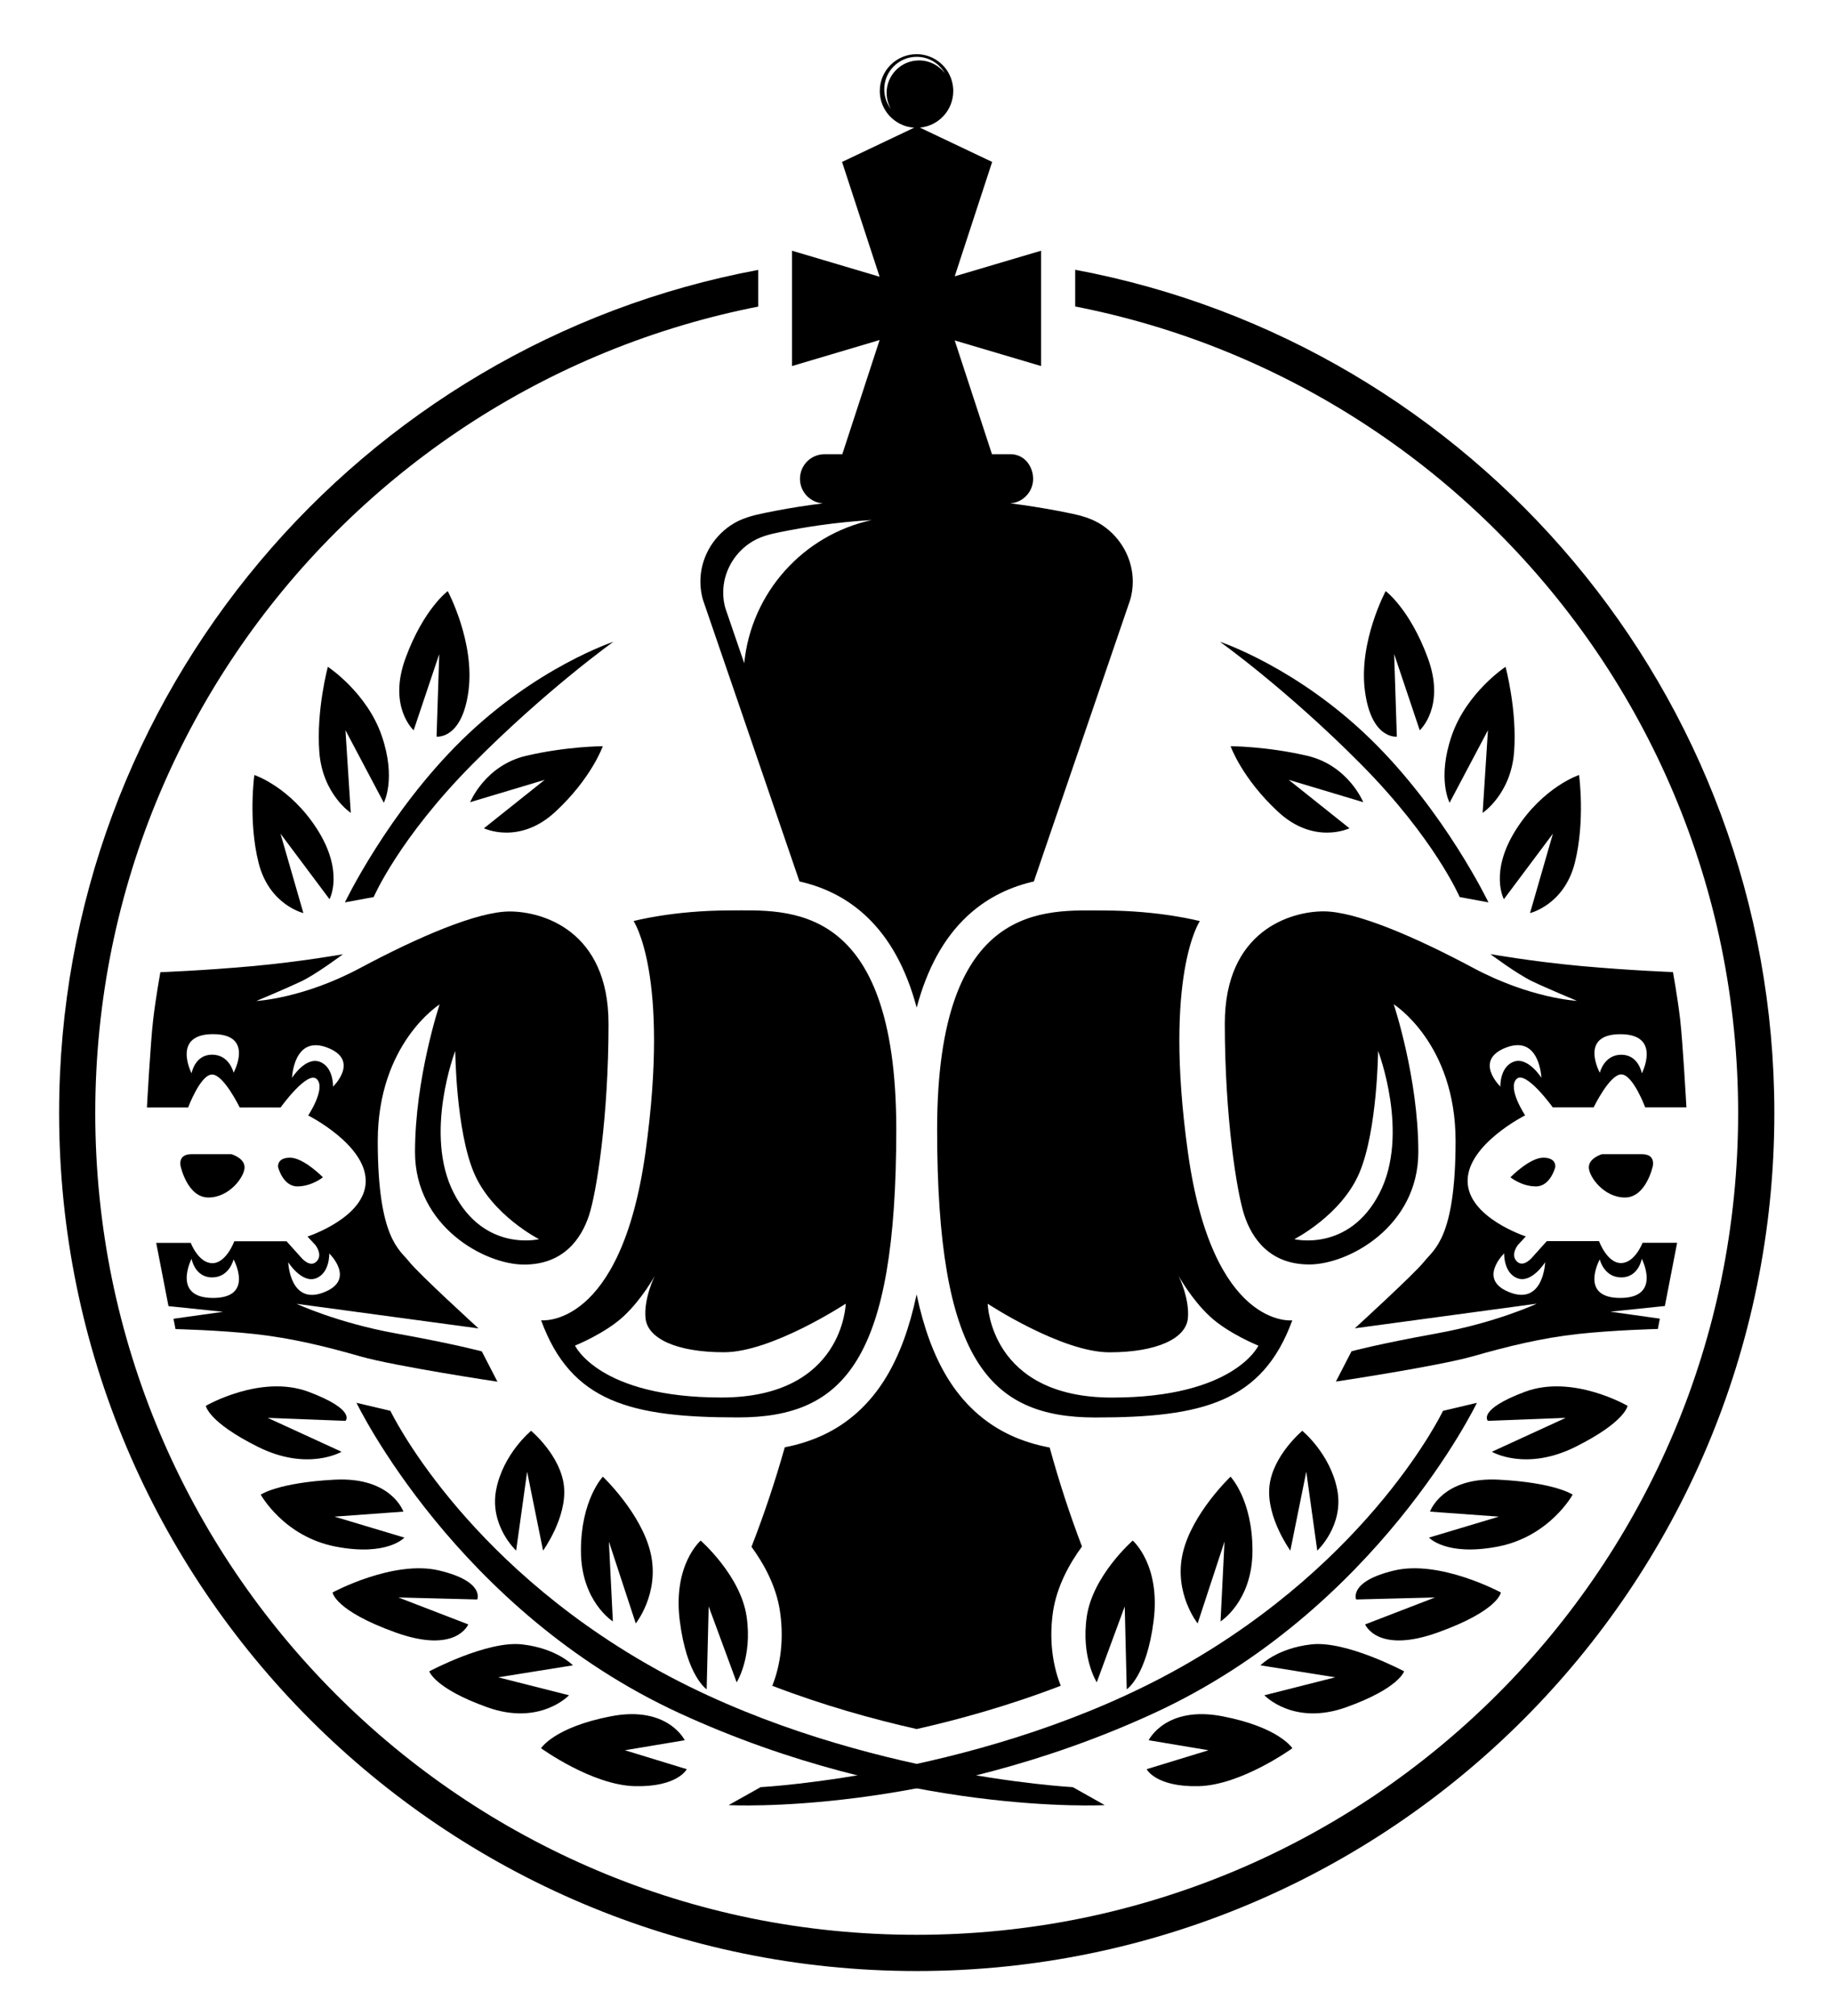 <svg xmlns="http://www.w3.org/2000/svg" viewBox="0 0 300 330" width="300" height="330">
	<style>
		tspan { white-space:pre }
		.shp0 { fill: #000000 } 
	</style>
	<g id="Layer">
		<g id="Layer">
			<g id="Layer">
				<g id="Layer">
					<path id="Layer" class="shp0" d="M31.33,188.93h6.57c0,0 2.15,0.62 2.15,2.15c0,1.53 -2.46,4.94 -5.92,4.94c-3.46,0 -4.55,-5.12 -4.55,-5.12c0,0 -0.53,-1.97 1.75,-1.97z" />
					<path id="Layer" class="shp0" d="M52.88,192.71c0,0 -3.15,-3.21 -5.38,-3.21c-2.22,0 -1.96,1.55 -1.96,1.55c0,0 0.78,3.15 3.15,3.15c2.37,0 4.19,-1.49 4.19,-1.49z" />
					<path id="Layer" class="shp0" d="M99.65,167.57c0,15.25 -1.96,27.66 -3.21,31.42c-1.25,3.76 -4.14,8.01 -10.62,8.01c-6.48,0 -17.86,-6.27 -17.86,-18.41c0,-12.14 4.03,-24.18 4.03,-24.18c0,0 -10.13,6.37 -10.13,22.38c0,16.01 3.6,17.75 5.12,19.71c1.52,1.96 11.38,10.95 11.38,10.95l-29.79,-4.03c0,0 6.64,3.11 16.28,4.85c9.64,1.74 14.05,2.94 14.05,2.94l2.56,4.96c0,0 -16.72,-2.51 -22.44,-4.14c-5.72,-1.64 -11.27,-2.99 -17.21,-3.65c-5.94,-0.66 -13.07,-0.82 -13.07,-0.82l-0.33,-1.69l8.11,-1.14l-8.93,-0.93l-2.01,-10.35h5.66c0,0 1.25,3.32 3.54,3.32c2.28,0 3.59,-3.59 3.59,-3.59h8.55l2.4,2.67c0,0 1.42,1.74 2.51,0.65c1.09,-1.09 -0.16,-2.67 -0.16,-2.67l-1.31,-1.42c0,0 9.53,-3.1 9.53,-9.09c0,-5.99 -9.42,-10.73 -9.42,-10.73c0,0 2.94,-4.42 1.42,-5.94c-1.53,-1.52 -5.94,4.63 -5.94,4.63h-6.7c0,0 -2.61,-5.39 -4.52,-5.39c-1.91,0 -3.92,5.39 -3.92,5.39h-6.75c0,0 0.59,-10.78 1.03,-14.43c0.43,-3.65 1.17,-7.71 1.17,-7.71c0,0 6.86,-0.25 14.95,-0.98c8.09,-0.73 14.95,-1.96 14.95,-1.96c0,0 -4.33,3.25 -6.83,4.44c-2.5,1.19 -7.35,3.21 -7.35,3.21c0,0 7.62,-0.38 16.99,-5.39c9.37,-5.01 19.17,-9.26 24.51,-9.26c5.34,0 16.17,3.12 16.17,18.37zM34.89,169.28c-6.83,0 -3.52,6.41 -3.52,6.41c0,0 0.52,-3.05 3.36,-3.05c2.85,0 3.52,2.95 3.52,2.95c0,0 3.47,-6.31 -3.36,-6.31zM53.56,171.47c-5.48,-2.07 -5.74,4.96 -5.74,4.96c0,0 2.18,-3.46 4.5,-2.64c2.32,0.82 2.22,4.08 2.22,4.08c0,0 4.5,-4.33 -0.98,-6.4zM38.25,206.15c0,0 -0.68,2.95 -3.52,2.95c-2.84,0 -3.36,-3.05 -3.36,-3.05c0,0 -3.3,6.41 3.52,6.41c6.83,0 3.36,-6.31 3.36,-6.31zM53.92,205.18c0,0 0.11,3.26 -2.22,4.08c-2.33,0.82 -4.5,-2.64 -4.5,-2.64c0,0 0.26,7.03 5.74,4.96c5.48,-2.07 0.98,-6.4 0.98,-6.4zM88.27,202.84c0,0 -7.73,-3.92 -10.67,-10.89c-2.94,-6.97 -3.05,-19.93 -3.05,-19.93c0,0 -5.23,13.62 -0.22,23.31c5.01,9.69 13.94,7.51 13.94,7.51z" />
					<path id="Layer" class="shp0" d="M146.77,184.86c0,37.58 -8.38,47.16 -25.92,47.16c-17.54,0 -27.34,-2.5 -32.24,-15.9c0,0 13.07,1.52 17.1,-27.56c4.03,-29.08 -1.96,-37.79 -1.96,-37.79c0,0 6.42,-1.74 15.79,-1.74c9.36,0 27.23,-1.75 27.23,35.83zM138.49,213.4c0,0 -12.09,7.95 -19.93,7.95c-7.84,0 -12.52,-2.28 -12.85,-5.55c-0.33,-3.27 1.52,-6.97 1.52,-6.97c0,0 -2.07,3.81 -5.12,6.64c-3.05,2.83 -7.95,4.79 -7.95,4.79c0,0 3.92,8.5 23.96,8.5c20.04,0 20.37,-15.36 20.37,-15.36z" />
					<path id="Layer" class="shp0" d="M61.19,146.84l-4.71,0.87c0,0 7.07,-14.75 19.19,-26.61c12.13,-11.87 24.78,-16.05 24.78,-16.05c0,0 -10.91,7.77 -23.03,19.98c-12.12,12.21 -16.23,21.81 -16.23,21.81z" />
					<path id="Layer" class="shp0" d="M89.2,127.65l-12.21,3.66c0,0 2.44,-6.02 9.16,-7.59c6.72,-1.57 12.56,-1.57 12.56,-1.57c0,0 -1.83,5.23 -7.77,10.73c-5.93,5.5 -11.69,2.7 -11.69,2.7z" />
					<path id="Layer" class="shp0" d="M67.74,119.54c0,0 -4.28,-3.84 -1.31,-11.87c2.97,-8.03 6.89,-10.91 6.89,-10.91c0,0 4.45,8.29 3.4,16.32c-1.05,8.03 -5.23,7.5 -5.23,7.5l0.44,-13.52z" />
					<path id="Layer" class="shp0" d="M57.44,133.06c0,0 -4.62,-3.05 -5.15,-9.95c-0.52,-6.89 1.4,-13.96 1.4,-13.96c0,0 6.37,4.19 8.81,11.26c2.44,7.07 0.35,10.99 0.35,10.99l-6.28,-11.87z" />
					<path id="Layer" class="shp0" d="M49.68,149.46c0,0 -5.58,-1.31 -7.33,-8.2c-1.74,-6.89 -0.7,-14.4 -0.7,-14.4c0,0 5.85,1.92 10.3,8.9c4.45,6.98 2.01,11.43 2.01,11.43l-8.03,-10.73z" />
					<path id="Layer" class="shp0" d="M58.38,229.63l5.55,1.31c0,0 11.6,24.34 42.97,41.99c31.37,17.65 68.78,19.61 68.78,19.61l5.23,2.94c0,0 -33,1.8 -69.6,-15.03c-36.6,-16.83 -52.93,-50.82 -52.93,-50.82z" />
					<path id="Layer" class="shp0" d="M56.58,232.58l-12.74,-0.49l12.09,5.55c0,0 -5.55,3.27 -13.72,-0.82c-8.17,-4.08 -8.5,-6.7 -8.5,-6.7c0,0 8.99,-5.23 16.83,-2.29c7.84,2.95 6.04,4.75 6.04,4.75z" />
					<path id="Layer" class="shp0" d="M66.06,247.44c0,0 -1.96,-5.72 -11.27,-5.23c-9.31,0.49 -12.09,2.45 -12.09,2.45c0,0 3.76,6.86 12.25,8.5c8.49,1.64 11.27,-1.47 11.27,-1.47l-11.44,-3.43z" />
					<path id="Layer" class="shp0" d="M65.24,261.49l11.44,4.41c0,0 -1.96,4.9 -11.93,1.31c-9.97,-3.59 -10.29,-6.54 -10.29,-6.54c0,0 9.97,-5.39 17.48,-3.59c7.52,1.8 6.21,4.74 6.21,4.74z" />
					<path id="Layer" class="shp0" d="M81.58,274.56l11.6,2.94c0,0 -4.74,5.06 -13.4,1.96c-8.66,-3.1 -9.48,-5.88 -9.48,-5.88c0,0 9.48,-5.06 15.19,-4.41c5.72,0.65 8.33,3.43 8.33,3.43z" />
					<path id="Layer" class="shp0" d="M112.13,284.86c0,0 -2.78,-5.72 -12.09,-3.92c-9.31,1.8 -11.44,5.23 -11.44,5.23c0,0 8.33,6.04 15.36,6.21c7.03,0.16 8.5,-2.78 8.5,-2.78l-10.13,-3.1z" />
					<path id="Layer" class="shp0" d="M116.05,262.96l-0.33,13.56c0,0 -3.27,-2.12 -4.41,-11.27c-1.14,-9.15 3.43,-13.07 3.43,-13.07c0,0 6.54,5.72 7.52,12.42c0.98,6.7 -1.63,10.78 -1.63,10.78z" />
					<path id="Layer" class="shp0" d="M99.71,252.34l0.65,13.07c0,0 -5.23,-3.27 -5.23,-11.6c0,-8.33 3.59,-12.09 3.59,-12.09c0,0 6.37,6.04 7.84,12.58c1.47,6.54 -2.45,11.44 -2.45,11.44z" />
					<path id="Layer" class="shp0" d="M86.32,240.91l-1.8,12.91c0,0 -4.41,-4.08 -3.27,-9.97c1.14,-5.89 5.72,-9.64 5.72,-9.64c0,0 4.9,4.08 5.39,9.15c0.49,5.06 -3.43,10.46 -3.43,10.46z" />
				</g>
				<g id="Layer">
					<path id="Layer" class="shp0" d="M268.9,188.93h-6.57c0,0 -2.15,0.62 -2.15,2.15c0,1.53 2.46,4.94 5.92,4.94c3.46,0 4.55,-5.12 4.55,-5.12c0,0 0.53,-1.97 -1.75,-1.97z" />
					<path id="Layer" class="shp0" d="M247.34,192.71c0,0 3.15,-3.21 5.38,-3.21c2.23,0 1.96,1.55 1.96,1.55c0,0 -0.78,3.15 -3.15,3.15c-2.38,0.01 -4.19,-1.49 -4.19,-1.49z" />
					<path id="Layer" class="shp0" d="M216.74,149.18c5.34,0 15.14,4.25 24.51,9.26c9.37,5.01 16.99,5.39 16.99,5.39c0,0 -4.85,-2.01 -7.35,-3.21c-2.5,-1.2 -6.83,-4.44 -6.83,-4.44c0,0 6.86,1.22 14.95,1.96c8.09,0.73 14.95,0.98 14.95,0.98c0,0 0.74,4.06 1.17,7.71c0.43,3.65 1.03,14.43 1.03,14.43h-6.75c0,0 -2.01,-5.39 -3.92,-5.39c-1.91,0 -4.52,5.39 -4.52,5.39h-6.7c0,0 -4.42,-6.15 -5.94,-4.63c-1.52,1.53 1.42,5.94 1.42,5.94c0,0 -9.42,4.74 -9.42,10.73c0,5.99 9.53,9.09 9.53,9.09l-1.31,1.42c0,0 -1.25,1.58 -0.16,2.67c1.09,1.09 2.51,-0.65 2.51,-0.65l2.4,-2.67h8.55c0,0 1.3,3.59 3.59,3.59c2.29,0 3.54,-3.32 3.54,-3.32h5.66l-2.01,10.35l-8.93,0.93l8.11,1.14l-0.33,1.69c0,0 -7.13,0.17 -13.07,0.82c-5.94,0.65 -11.49,2.02 -17.21,3.65c-5.72,1.63 -22.44,4.14 -22.44,4.14l2.56,-4.96c0,0 4.41,-1.2 14.05,-2.94c9.64,-1.75 16.28,-4.85 16.28,-4.85l-29.79,4.03c0,0 9.85,-8.99 11.38,-10.95c1.53,-1.96 5.12,-3.7 5.12,-19.71c0,-16.01 -10.13,-22.38 -10.13,-22.38c0,0 4.03,12.04 4.03,24.18c0,12.15 -11.38,18.41 -17.86,18.41c-6.48,0 -9.37,-4.26 -10.62,-8.01c-1.25,-3.75 -3.21,-16.17 -3.21,-31.42c0,-15.25 10.83,-18.37 16.17,-18.37zM261.98,175.6c0,0 0.68,-2.95 3.52,-2.95c2.84,0 3.36,3.05 3.36,3.05c0,0 3.3,-6.41 -3.52,-6.41c-6.83,0 -3.36,6.31 -3.36,6.31zM245.69,177.86c0,0 -0.11,-3.25 2.22,-4.08c2.33,-0.82 4.5,2.64 4.5,2.64c0,0 -0.26,-7.03 -5.74,-4.96c-5.48,2.07 -0.98,6.4 -0.98,6.4zM265.33,212.46c6.83,0 3.52,-6.41 3.52,-6.41c0,0 -0.51,3.05 -3.36,3.05c-2.85,0 -3.52,-2.95 -3.52,-2.95c0,0 -3.47,6.31 3.36,6.31zM247.29,211.57c5.48,2.07 5.74,-4.96 5.74,-4.96c0,0 -2.17,3.47 -4.5,2.64c-2.32,-0.82 -2.22,-4.08 -2.22,-4.08c0,0 -4.5,4.34 0.98,6.4zM211.95,202.84c0,0 8.93,2.18 13.94,-7.51c5.01,-9.7 -0.22,-23.31 -0.22,-23.31c0,0 -0.11,12.96 -3.05,19.93c-2.94,6.97 -10.67,10.89 -10.67,10.89z" />
					<path id="Layer" class="shp0" d="M180.69,149.04c9.36,0 15.79,1.74 15.79,1.74c0,0 -5.99,8.71 -1.96,37.79c4.03,29.08 17.1,27.56 17.1,27.56c-4.9,13.39 -14.71,15.9 -32.24,15.9c-17.53,0 -25.92,-9.58 -25.92,-47.16c0,-37.58 17.87,-35.84 27.23,-35.83zM182.11,228.77c20.04,0 23.96,-8.5 23.96,-8.5c0,0 -4.9,-1.96 -7.95,-4.79c-3.05,-2.83 -5.12,-6.64 -5.12,-6.64c0,0 1.84,3.71 1.52,6.97c-0.32,3.26 -5.01,5.55 -12.85,5.55c-7.84,0 -19.93,-7.95 -19.93,-7.95c0,0 0.33,15.36 20.37,15.36z" />
					<path id="Layer" class="shp0" d="M239.03,146.84l4.71,0.87c0,0 -7.07,-14.75 -19.19,-26.61c-12.13,-11.87 -24.78,-16.05 -24.78,-16.05c0,0 10.91,7.77 23.03,19.98c12.12,12.21 16.23,21.81 16.23,21.81z" />
					<path id="Layer" class="shp0" d="M211.03,127.65l12.21,3.66c0,0 -2.44,-6.02 -9.16,-7.59c-6.72,-1.57 -12.56,-1.57 -12.56,-1.57c0,0 1.83,5.23 7.77,10.73c5.93,5.5 11.69,2.7 11.69,2.7z" />
					<path id="Layer" class="shp0" d="M232.49,119.54c0,0 4.28,-3.84 1.31,-11.87c-2.97,-8.03 -6.89,-10.91 -6.89,-10.91c0,0 -4.45,8.29 -3.4,16.32c1.05,8.03 5.23,7.5 5.23,7.5l-0.44,-13.52z" />
					<path id="Layer" class="shp0" d="M242.79,133.06c0,0 4.62,-3.05 5.15,-9.95c0.52,-6.89 -1.4,-13.96 -1.4,-13.96c0,0 -6.37,4.19 -8.81,11.26c-2.44,7.07 -0.35,10.99 -0.35,10.99l6.28,-11.87z" />
					<path id="Layer" class="shp0" d="M250.55,149.46c0,0 5.58,-1.31 7.33,-8.2c1.74,-6.89 0.7,-14.4 0.7,-14.4c0,0 -5.85,1.92 -10.3,8.9c-4.45,6.98 -2.01,11.43 -2.01,11.43l8.03,-10.73z" />
					<path id="Layer" class="shp0" d="M241.85,229.63l-5.55,1.31c0,0 -11.6,24.34 -42.97,41.99c-31.37,17.65 -68.78,19.61 -68.78,19.61l-5.23,2.94c0,0 33,1.8 69.6,-15.03c36.6,-16.83 52.93,-50.82 52.93,-50.82z" />
					<path id="Layer" class="shp0" d="M243.65,232.58l12.74,-0.49l-12.09,5.55c0,0 5.55,3.27 13.72,-0.82c8.17,-4.08 8.5,-6.7 8.5,-6.7c0,0 -8.99,-5.23 -16.83,-2.29c-7.84,2.95 -6.04,4.75 -6.04,4.75z" />
					<path id="Layer" class="shp0" d="M234.17,247.44c0,0 1.96,-5.72 11.27,-5.23c9.31,0.49 12.09,2.45 12.09,2.45c0,0 -3.76,6.86 -12.25,8.5c-8.5,1.63 -11.27,-1.47 -11.27,-1.47l11.44,-3.43z" />
					<path id="Layer" class="shp0" d="M234.99,261.49l-11.44,4.41c0,0 1.96,4.9 11.93,1.31c9.97,-3.59 10.29,-6.54 10.29,-6.54c0,0 -9.97,-5.39 -17.48,-3.59c-7.52,1.8 -6.21,4.74 -6.21,4.74z" />
					<path id="Layer" class="shp0" d="M218.65,274.56l-11.6,2.94c0,0 4.74,5.06 13.4,1.96c8.66,-3.1 9.48,-5.88 9.48,-5.88c0,0 -9.48,-5.06 -15.19,-4.41c-5.72,0.65 -8.33,3.43 -8.33,3.43z" />
					<path id="Layer" class="shp0" d="M188.1,284.86c0,0 2.78,-5.72 12.09,-3.92c9.31,1.8 11.44,5.23 11.44,5.23c0,0 -8.33,6.04 -15.36,6.21c-7.03,0.16 -8.5,-2.78 -8.5,-2.78l10.13,-3.1z" />
					<path id="Layer" class="shp0" d="M184.18,262.96l0.33,13.56c0,0 3.27,-2.12 4.41,-11.27c1.14,-9.15 -3.43,-13.07 -3.43,-13.07c0,0 -6.54,5.72 -7.52,12.42c-0.98,6.7 1.63,10.78 1.63,10.78z" />
					<path id="Layer" class="shp0" d="M200.52,252.34l-0.65,13.07c0,0 5.23,-3.27 5.23,-11.6c0,-8.33 -3.59,-12.09 -3.59,-12.09c0,0 -6.37,6.04 -7.84,12.58c-1.47,6.54 2.45,11.44 2.45,11.44z" />
					<path id="Layer" class="shp0" d="M213.91,240.91l1.8,12.91c0,0 4.41,-4.08 3.27,-9.97c-1.14,-5.89 -5.72,-9.64 -5.72,-9.64c0,0 -4.9,4.08 -5.39,9.15c-0.49,5.06 3.43,10.46 3.43,10.46z" />
				</g>
			</g>
			<g id="Layer">
				<path id="Layer" class="shp0" d="M177.18,253.15c-2,-5.24 -3.77,-10.66 -5.29,-16.2c-2.28,-0.43 -4.36,-1.08 -6.27,-1.95c-4.35,-1.99 -7.89,-5.21 -10.54,-9.58c-2.18,-3.61 -3.82,-8.06 -4.98,-13.54c-1.16,5.48 -2.8,9.93 -4.98,13.54c-2.64,4.37 -6.19,7.6 -10.54,9.58c-1.85,0.84 -3.86,1.48 -6.07,1.91c-1.57,5.56 -3.39,11 -5.45,16.29c2.03,2.77 4.07,6.46 4.67,10.59c0.8,5.47 -0.28,9.68 -1.26,12.16c8.26,3.17 16.41,5.45 23.64,7.08c6.86,-1.55 15.1,-3.82 23.59,-7.09c-0.98,-2.48 -2.06,-6.69 -1.26,-12.15c0.64,-4.16 2.7,-7.86 4.74,-10.64z" />
				<path id="Layer" class="shp0" d="M115.17,98.35c-0.32,-0.96 -0.48,-2.11 -0.48,-3.15c0,-3.68 1.89,-7.12 4.93,-9.18c1.74,-1.18 3.6,-1.64 5.64,-2.06c2.46,-0.51 4.94,-0.94 7.43,-1.29c0.68,-0.1 1.36,-0.19 2.04,-0.27c-2.09,-0.16 -3.73,-1.9 -3.73,-4.02c0,-2.23 1.8,-4.03 4.03,-4.03h2.9l6.11,-18.69l-14.35,4.26v-18.88l14.35,4.26l-6.15,-18.79l11.81,-5.61c-0.02,-0.01 -0.05,-0.01 -0.07,-0.01c-0.09,-0.01 -0.18,-0.02 -0.27,-0.03c-0.03,0 -0.07,-0.01 -0.1,-0.01c-0.1,-0.02 -0.2,-0.03 -0.3,-0.05c-0.02,0 -0.03,-0.01 -0.05,-0.01c-0.12,-0.02 -0.24,-0.05 -0.36,-0.08c-0.01,0 -0.01,0 -0.02,0c-0.11,-0.03 -0.22,-0.06 -0.33,-0.1c-0.02,-0.01 -0.04,-0.01 -0.06,-0.02c-0.1,-0.04 -0.19,-0.07 -0.29,-0.11c-0.01,-0.01 -0.03,-0.01 -0.04,-0.02c-0.34,-0.13 -0.66,-0.3 -0.97,-0.5l-0.01,-0.01c-1.66,-1.07 -2.76,-2.94 -2.76,-5.06c0,-3.33 2.7,-6.02 6.02,-6.02c2.23,0 4.18,1.22 5.22,3.03c0,0.01 0.01,0.01 0.01,0.02c0.12,0.22 0.23,0.45 0.33,0.68c0.04,0.11 0.08,0.22 0.12,0.33c0.01,0.02 0.01,0.04 0.02,0.06c0.03,0.1 0.06,0.21 0.09,0.31c0,0.01 0.01,0.03 0.01,0.04c0.04,0.12 0.07,0.24 0.09,0.36c0,0.01 0,0.01 0,0.02c0.03,0.11 0.04,0.23 0.06,0.34c0,0.03 0.01,0.06 0.01,0.09c0.01,0.09 0.02,0.19 0.03,0.28c0.01,0.03 0.01,0.07 0.01,0.1c0.01,0.12 0.01,0.25 0.01,0.37c0,3.14 -2.4,5.71 -5.46,5.99l11.83,5.62l-6.13,18.72l14.14,-4.19v18.88l-14.14,-4.19l6.1,18.62h3.02c0.15,0 0.29,0.01 0.42,0.02c0.01,-0.01 0.02,-0.02 0.02,-0.02c0.07,0.02 0.15,0.04 0.22,0.06c1.97,0.34 3.06,2.23 3.06,3.97c0,1.92 -1.35,3.53 -3.15,3.93c-0.18,0.04 -0.37,0.06 -0.56,0.08v0.01c0.68,0.09 1.35,0.17 2.03,0.27c2.49,0.36 4.97,0.78 7.43,1.29c2.04,0.41 3.9,0.88 5.64,2.06c3.03,2.06 4.93,5.5 4.93,9.18c0,1.04 -0.16,2.19 -0.48,3.15c0,0 -7.6,22.21 -13.39,39.12c-0.82,2.41 -1.61,4.71 -2.33,6.82c-0.14,0.03 -0.29,0.06 -0.44,0.1c-4.08,1 -7.62,2.89 -10.52,5.62c-3.78,3.55 -6.51,8.5 -8.23,14.93c-1.72,-6.43 -4.45,-11.37 -8.23,-14.93c-2.9,-2.74 -6.44,-4.63 -10.52,-5.62c-0.15,-0.03 -0.29,-0.07 -0.44,-0.1c-5.81,-16.95 -15.73,-45.94 -15.75,-45.94zM150.5,9.89c1.71,0 3.24,0.81 4.21,2.07c-0.91,-1.59 -2.63,-2.66 -4.6,-2.66c-2.93,0 -5.31,2.38 -5.31,5.31c0,1.22 0.41,2.34 1.1,3.24c-0.45,-0.78 -0.71,-1.69 -0.71,-2.65c0,-2.93 2.38,-5.31 5.31,-5.31zM118.43,96.98c0,0.92 0.13,1.93 0.42,2.77c0.01,0 1.23,3.57 3.02,8.81c1.15,-11.59 9.7,-21 20.87,-23.43c-2.85,0.17 -5.69,0.45 -8.51,0.85c-2.18,0.31 -4.36,0.69 -6.52,1.13c-1.79,0.36 -3.42,0.77 -4.95,1.81c-2.66,1.81 -4.33,4.83 -4.33,8.06z" />
			</g>
		</g>
		<path id="Layer" class="shp0" d="M176.07,44.16v6.01c0.39,0.08 0.77,0.15 1.16,0.23c8.63,1.77 17.13,4.4 25.24,7.84c7.97,3.37 15.66,7.54 22.85,12.4c7.13,4.81 13.83,10.34 19.91,16.43c6.09,6.09 11.62,12.79 16.43,19.91c4.86,7.19 9.03,14.88 12.4,22.85c3.43,8.12 6.07,16.61 7.84,25.24c1.81,8.86 2.73,17.99 2.73,27.12c0,9.13 -0.92,18.26 -2.73,27.12c-1.77,8.63 -4.4,17.13 -7.84,25.24c-3.37,7.97 -7.54,15.66 -12.4,22.85c-4.81,7.13 -10.34,13.83 -16.43,19.91c-6.09,6.09 -12.79,11.62 -19.91,16.43c-7.19,4.86 -14.88,9.03 -22.85,12.4c-8.12,3.43 -16.61,6.07 -25.24,7.84c-8.86,1.81 -17.99,2.73 -27.12,2.73c-9.13,0 -18.25,-0.9 -27.11,-2.71c-8.64,-1.77 -17.13,-4.4 -25.24,-7.84c-7.97,-3.37 -15.66,-7.54 -22.85,-12.4c-7.13,-4.81 -13.83,-10.34 -19.91,-16.43c-6.09,-6.09 -11.62,-12.79 -16.43,-19.91c-4.86,-7.19 -9.03,-14.88 -12.4,-22.85c-3.43,-8.12 -6.07,-16.61 -7.84,-25.24c-1.81,-8.86 -2.73,-17.99 -2.73,-27.12c0,-9.13 0.92,-18.26 2.73,-27.12c1.77,-8.63 4.4,-17.13 7.84,-25.24c3.37,-7.97 7.54,-15.66 12.4,-22.85c4.81,-7.13 10.34,-13.83 16.43,-19.91c6.09,-6.09 12.79,-11.62 19.91,-16.43c7.19,-4.86 14.88,-9.03 22.85,-12.4c8.12,-3.43 16.61,-6.07 25.24,-7.84c0.39,-0.08 0.77,-0.15 1.16,-0.23v-6.01c-65.16,12.16 -114.48,69.33 -114.48,138.02c0,77.56 62.88,140.44 140.44,140.44c77.56,0 140.44,-62.88 140.44,-140.44c-0.01,-68.69 -49.33,-125.86 -114.49,-138.04z" />
	</g>
</svg>